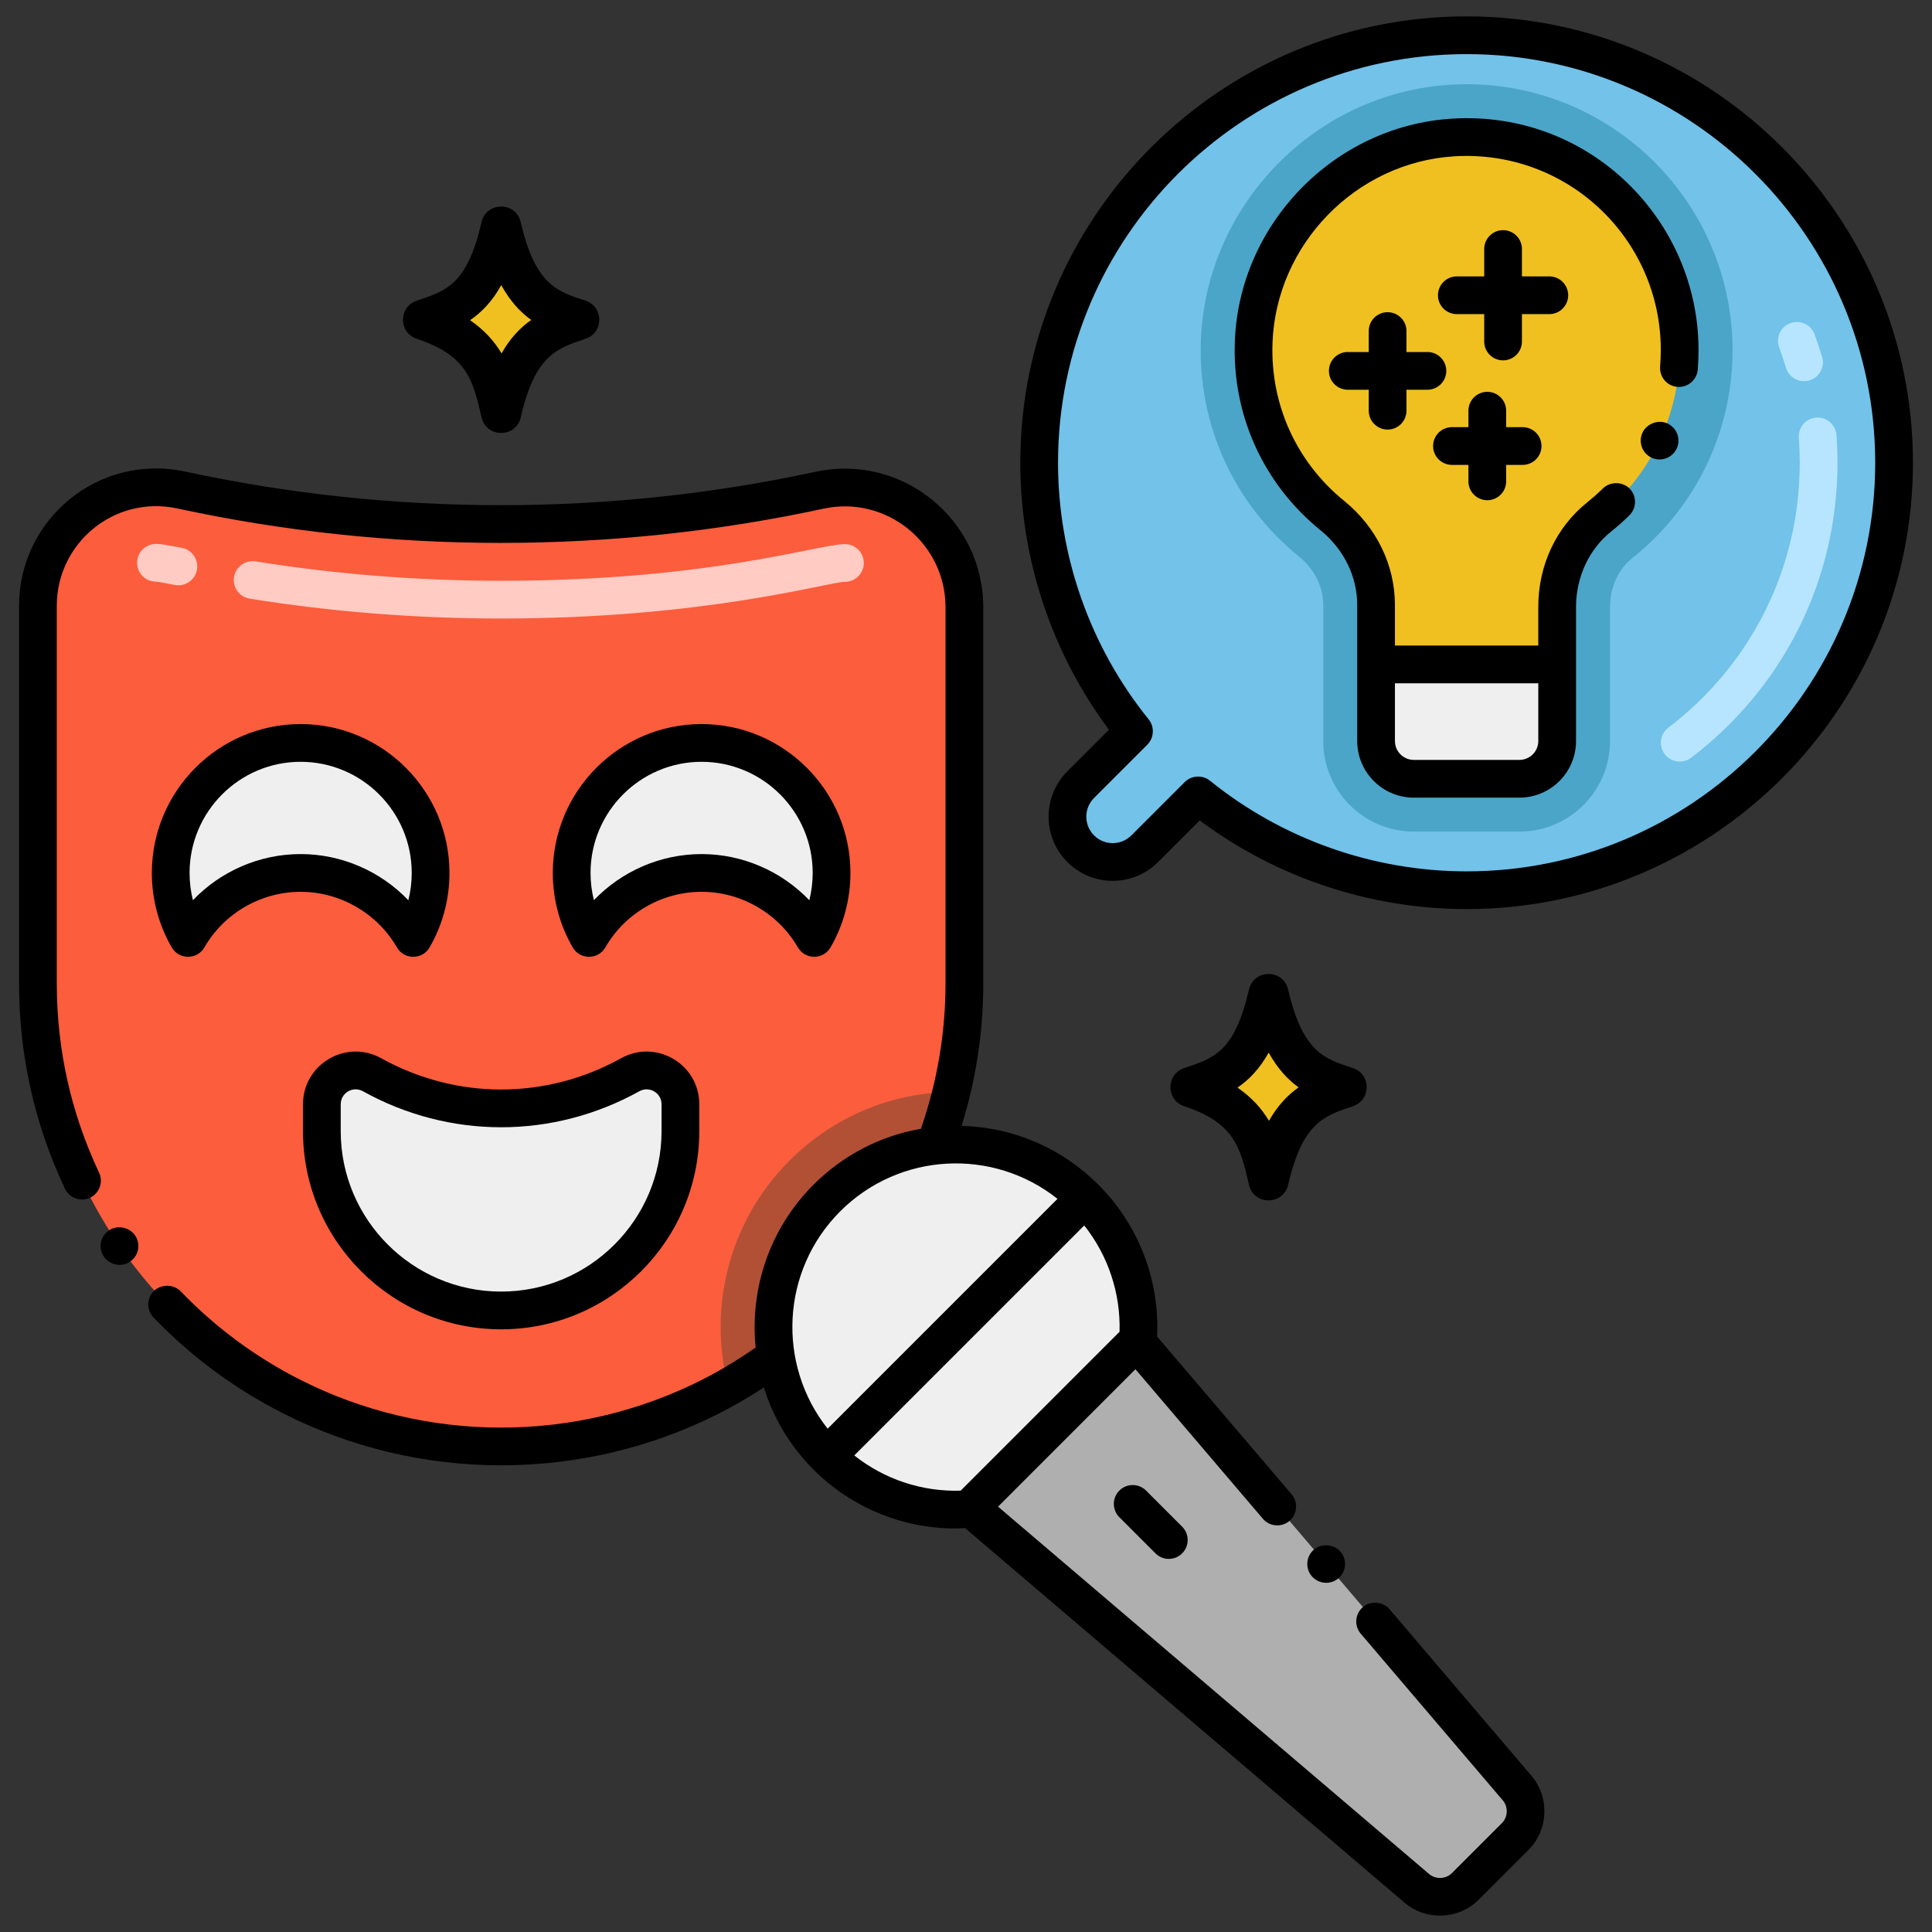 <?xml version="1.0" encoding="utf-8"?>
<!-- Generator: Adobe Illustrator 24.0.0, SVG Export Plug-In . SVG Version: 6.00 Build 0)  -->
<svg version="1.1" xmlns="http://www.w3.org/2000/svg" xmlns:xlink="http://www.w3.org/1999/xlink" x="0px" y="0px"
	 viewBox="0 0 256 256" enable-background="new 0 0 256 256" xml:space="preserve">
<rect x="0" y="0" width="256" height="256" fill="#333333" stroke="none"/>
<g id="Caption">
</g>
<g id="Icons">
	<g>
		<circle fill="#72C2E9" cx="194.335" cy="61.316" r="56.641"/>
		<path fill="#FC5D3D" d="M5.022,80.264v50.044c0,23.101,12.97,44.245,33.562,54.714l0,0c17.481,8.888,38.156,8.888,55.637,0
			l0.001,0c20.592-10.469,33.562-31.614,33.562-54.715V80.464c0-10.105-9.323-17.633-19.201-15.504l0,0
			c-27.867,6.006-56.694,5.996-84.557-0.029l0,0C14.252,62.817,5.022,70.264,5.022,80.264z"/>
		<path fill="#B25035" d="M126.075,144.68c-1.51,6.29-4,12.27-7.35,17.72c-5.37,8.77-12.96,16.18-22.21,21.39
			c-2.72-10.37-0.02-21.88,8.09-29.99C110.355,148.04,117.965,144.81,126.075,144.68z"/>
		<path fill="#EFEFEF" d="M42.648,146.325v3.562c0,13.12,10.636,23.755,23.755,23.755h0c13.12,0,23.755-10.636,23.755-23.755v-3.562
			c0-3.413-3.666-5.572-6.651-3.915l-0.001,0.001c-10.639,5.904-23.57,5.904-34.208,0l0,0
			C46.314,140.753,42.648,142.911,42.648,146.325z"/>
		<path fill="#EFEFEF" d="M57.056,115.669c0,3.149-0.836,6.09-2.299,8.613c-2.985-5.15-8.553-8.613-14.927-8.613
			s-11.941,3.463-14.912,8.613c-1.463-2.523-2.299-5.463-2.299-8.613c0-9.508,7.702-17.225,17.21-17.225
			S57.056,106.161,57.056,115.669z"/>
		<path fill="#EFEFEF" d="M110.186,115.669c0,3.149-0.836,6.09-2.299,8.613c-2.985-5.15-8.553-8.613-14.927-8.613
			c-6.374,0-11.941,3.463-14.912,8.613c-1.463-2.523-2.299-5.463-2.299-8.613c0-9.508,7.702-17.225,17.21-17.225
			S110.186,106.161,110.186,115.669z"/>
		
			<ellipse transform="matrix(0.707 -0.707 0.707 0.707 -87.247 141.072)" fill="#EFEFEF" cx="126.666" cy="175.852" rx="24.194" ry="24.194"/>
		<path fill="#AFAFAF" d="M128.562,199.784l59.169,50.425c1.883,1.605,4.683,1.493,6.432-0.256l6.604-6.604
			c1.749-1.749,1.861-4.549,0.256-6.432l-50.425-59.169L128.562,199.784z"/>
		<path fill="#4BA5C8" d="M194.335,11.162c-19.08,0-34.556,15.481-35.212,33.958c-0.398,11.159,4.344,21.595,13.009,28.633
			c2.037,1.654,3.205,3.989,3.205,6.404c0,4.664,0,13.506,0,18.034c0,6.617,5.383,12,12,12h13.995c6.617,0,12-5.383,12-12
			c0-12.653,0-5.947,0-17.778c0-2.572,1.099-4.982,2.938-6.447c8.451-6.73,13.299-16.778,13.299-27.569
			C229.57,26.968,213.763,11.162,194.335,11.162z"/>
		<path fill="#F0C020" d="M222.57,46.397c0-16.191-13.627-29.198-30.037-28.179c-14.35,0.891-25.904,12.781-26.414,27.15
			c-0.329,9.265,3.809,17.575,10.427,22.95c3.593,2.918,5.792,7.21,5.792,11.838v7.885h23.995v-7.629
			c0-4.605,1.976-9.054,5.579-11.923C218.406,63.318,222.57,55.345,222.57,46.397z"/>
		<path fill="#EFEFEF" d="M182.337,98.191V88.042h23.995v10.149c0,2.761-2.239,5-5,5h-13.995
			C184.576,103.191,182.337,100.952,182.337,98.191z"/>
		<path d="M77.585,39.841c-3.729-1.228-6.641-2.022-8.591-10.421c-0.635-2.737-4.548-2.73-5.181,0
			c-1.907,8.213-4.566,9.092-8.591,10.422c-2.424,0.801-2.43,4.248,0,5.051c6.686,2.209,7.444,5.476,8.591,10.421
			c0.637,2.743,4.545,2.742,5.182,0c1.905-8.212,4.709-9.139,8.591-10.421C80.009,44.091,80.014,40.644,77.585,39.841z"/>
		<path fill="#F0C020" d="M70.388,42.396c-1.47,1.03-2.79,2.42-3.93,4.43c-0.94-1.58-2.25-3.08-4.17-4.4
			c1.55-1.06,2.94-2.5,4.13-4.64C67.618,39.946,68.978,41.386,70.388,42.396z"/>
		<path d="M179.272,141.528c-3.729-1.228-6.641-2.022-8.591-10.421c-0.635-2.737-4.548-2.73-5.181,0
			c-1.907,8.213-4.566,9.092-8.591,10.422c-2.424,0.801-2.43,4.248,0,5.051c6.686,2.209,7.444,5.476,8.591,10.421
			c0.637,2.743,4.545,2.742,5.182,0c1.905-8.212,4.709-9.139,8.591-10.421C181.696,145.778,181.701,142.331,179.272,141.528z"/>
		<path fill="#F0C020" d="M172.075,144.083c-1.47,1.03-2.79,2.42-3.93,4.43c-0.94-1.58-2.25-3.08-4.17-4.4
			c1.55-1.06,2.94-2.5,4.13-4.64C169.305,141.633,170.665,143.073,172.075,144.083z"/>
		<path fill="#72C2E9" d="M160.043,87.123l-16.848,16.848c-2.343,2.343-2.343,6.142,0,8.485v0c2.343,2.343,6.142,2.343,8.485,0
			l16.848-16.848L160.043,87.123z"/>
		<path fill="#FFCBC3" d="M66.373,81.957c-11.229,0-22.431-0.886-33.294-2.633c-1.363-0.219-2.291-1.502-2.072-2.865
			c0.22-1.363,1.507-2.29,2.865-2.071c10.603,1.705,21.538,2.569,32.501,2.569c27.635,0,42.043-4.859,45.585-4.859
			c1.381,0,2.5,1.119,2.5,2.5s-1.119,2.5-2.5,2.5C109.726,77.11,93.57,81.957,66.373,81.957z M23.155,77.507
			c-0.697-0.137-2.149-0.421-2.502-0.438c-1.381,0-2.488-1.119-2.488-2.5c0-1.381,1.131-2.5,2.512-2.5
			c0.624,0,1.444,0.139,3.441,0.531c1.354,0.266,2.237,1.579,1.972,2.934C25.823,76.897,24.5,77.773,23.155,77.507z"/>
		<path fill="#B7E5FF" d="M220.584,99.932c-0.838-1.098-0.627-2.667,0.471-3.504c11.071-8.446,17.421-21.244,17.421-35.112
			c0-1.099-0.041-2.211-0.123-3.306c-0.103-1.377,0.931-2.577,2.308-2.679c1.357-0.096,2.577,0.931,2.679,2.307
			c0.091,1.218,0.137,2.455,0.137,3.678c0,15.44-7.066,29.687-19.388,39.087C222.991,101.239,221.424,101.031,220.584,99.932z
			 M236.646,48.722c-0.267-0.898-0.569-1.802-0.897-2.688c-0.48-1.294,0.18-2.733,1.475-3.213c1.293-0.479,2.732,0.179,3.213,1.474
			c0.367,0.989,0.704,1.999,1.003,3.002c0.394,1.324-0.36,2.715-1.684,3.109C238.432,50.798,237.04,50.046,236.646,48.722z"/>
		<path d="M2.525,130.29v0.02c0,9.48,2.04,18.63,6.08,27.2c0.572,1.213,2.037,1.783,3.32,1.2c1.256-0.598,1.794-2.101,1.2-3.33
			c-3.721-7.9-5.601-16.34-5.601-25.07V80.26c0-8.216,7.528-14.683,15.971-12.887c28.062,6.075,57.525,6.089,85.617,0.03
			c8.3-1.798,16.173,4.542,16.173,13.056v49.85c0,6.59-1.105,13.059-3.257,19.259c-5.364,0.934-10.305,3.478-14.231,7.406
			c-5.89,5.89-8.445,13.869-7.669,21.574c-2.237,1.567-4.593,2.998-7.036,4.244c-16.714,8.496-36.667,8.496-53.373,0
			c-0.001-0.001-0.003-0.001-0.004-0.002c-5.891-2.99-11.19-6.92-15.77-11.68c-0.92-0.96-2.569-0.99-3.529-0.07
			c-0.992,0.949-1.038,2.509-0.07,3.54c4.957,5.157,10.714,9.415,17.101,12.665c0.002,0.001,0.004,0.003,0.006,0.004
			c18.123,9.217,39.77,9.219,57.909-0.001c2.011-1.025,3.964-2.17,5.852-3.4c1.242,3.979,3.429,7.725,6.574,10.873
			c0.001,0.001,0.001,0.002,0.002,0.003c0.001,0,0.001,0.001,0.002,0.001c0.002,0.002,0.004,0.004,0.006,0.006
			c5.026,5.027,11.789,7.804,18.842,7.803c0.409,0,0.822-0.034,1.233-0.053l58.236,49.631c2.86,2.438,7.174,2.257,9.821-0.39
			l6.604-6.604c2.652-2.652,2.824-6.966,0.391-9.821c-0.006-0.007-0.013-0.011-0.018-0.018l-18.792-22.058
			c-0.859-1.01-2.51-1.14-3.52-0.28c-1.063,0.917-1.183,2.47-0.29,3.53l18.81,22.07c0.006,0.007,0.013,0.011,0.019,0.018
			c0.737,0.885,0.682,2.208-0.134,3.024l-6.604,6.604c-0.822,0.82-2.159,0.874-3.043,0.121l-57.107-48.669l18.206-18.207
			l16.885,19.81c0.919,1.073,2.491,1.159,3.52,0.29c1.05-0.9,1.18-2.48,0.29-3.53l-17.826-20.904
			c0.352-7.504-2.446-14.786-7.782-20.122c-4.859-4.86-11.269-7.606-18.118-7.794c1.894-6.106,2.866-12.435,2.866-18.87V80.46
			c0-11.703-10.811-20.408-22.228-17.944c-27.396,5.908-56.128,5.897-83.514-0.031c-11.552-2.456-22.02,6.372-22.02,17.775V130.29z
			 M148.347,176.464l-21.059,21.059c-5.137,0.15-10.107-1.508-14.093-4.67l30.472-30.472
			C146.831,166.37,148.493,171.342,148.347,176.464z M140.124,158.852l-30.456,30.457c-6.741-8.51-6.195-20.941,1.664-28.8
			C119.179,152.664,131.572,152.056,140.124,158.852z"/>
		<path d="M17.255,167.16c1.13-0.78,1.42-2.34,0.64-3.47c-0.75-1.1-2.37-1.4-3.47-0.65c-1.164,0.789-1.424,2.36-0.65,3.48
			C14.555,167.647,16.118,167.946,17.255,167.16z"/>
		<path d="M50.512,140.224c-4.655-2.583-10.364,0.782-10.364,6.101v3.562c0,14.477,11.778,26.255,26.255,26.255
			c14.478,0,26.256-11.778,26.256-26.255v-3.562c0-5.324-5.714-8.68-10.365-6.101C72.344,145.745,60.461,145.746,50.512,140.224z
			 M84.72,144.595c1.318-0.73,2.938,0.219,2.938,1.729v3.562c0,11.72-9.535,21.255-21.256,21.255
			c-11.72,0-21.255-9.535-21.255-21.255v-3.562c0-1.495,1.605-2.47,2.938-1.729C59.555,150.961,73.25,150.96,84.72,144.595z"/>
		<path d="M39.831,95.943c-10.869,0-19.711,8.849-19.711,19.726c0,3.481,0.911,6.893,2.636,9.867
			c0.964,1.662,3.369,1.661,4.328-0.005c2.62-4.541,7.504-7.361,12.747-7.361c5.239,0,10.13,2.822,12.763,7.366
			c0.962,1.659,3.363,1.661,4.326,0.001c1.725-2.974,2.636-6.386,2.636-9.867C59.555,104.792,50.707,95.943,39.831,95.943z
			 M54.109,119.288c-3.686-3.851-8.841-6.119-14.278-6.119c-5.438,0-10.589,2.265-14.267,6.112
			c-0.294-1.172-0.444-2.386-0.444-3.612c0-8.12,6.6-14.726,14.711-14.726c8.119,0,14.725,6.606,14.725,14.726
			C54.555,116.897,54.404,118.114,54.109,119.288z"/>
		<path d="M80.214,125.53c2.62-4.541,7.504-7.361,12.746-7.361c5.239,0,10.13,2.823,12.764,7.366c0.96,1.655,3.361,1.664,4.326,0
			c1.725-2.974,2.636-6.386,2.636-9.867c0-10.877-8.849-19.726-19.726-19.726c-10.868,0-19.71,8.849-19.71,19.726
			c0,3.481,0.911,6.893,2.636,9.867C76.85,127.197,79.255,127.196,80.214,125.53z M92.96,100.943c8.12,0,14.726,6.606,14.726,14.726
			c0,1.229-0.151,2.445-0.446,3.62c-3.687-3.851-8.842-6.12-14.279-6.12s-10.588,2.266-14.266,6.112
			c-0.294-1.172-0.444-2.386-0.444-3.612C78.25,107.549,84.849,100.943,92.96,100.943z"/>
		<path d="M177.345,209.14c1.05-0.9,1.18-2.48,0.28-3.53c-0.86-1.01-2.511-1.14-3.521-0.28c-1.033,0.871-1.198,2.465-0.28,3.53
			C174.711,209.896,176.294,210.027,177.345,209.14z"/>
		<path d="M207.793,39.123c0-1.381-1.119-2.5-2.5-2.5h-3.628v-3.627c0-1.381-1.119-2.5-2.5-2.5s-2.5,1.119-2.5,2.5v3.627h-3.628
			c-1.381,0-2.5,1.119-2.5,2.5s1.119,2.5,2.5,2.5h3.628v3.627c0,1.381,1.119,2.5,2.5,2.5s2.5-1.119,2.5-2.5v-3.627h3.628
			C206.674,41.623,207.793,40.504,207.793,39.123z"/>
		<path d="M183.865,56.92c1.381,0,2.5-1.119,2.5-2.5v-2.777h2.776c1.381,0,2.5-1.119,2.5-2.5s-1.119-2.5-2.5-2.5h-2.776v-2.776
			c0-1.381-1.119-2.5-2.5-2.5s-2.5,1.119-2.5,2.5v2.776h-2.776c-1.381,0-2.5,1.119-2.5,2.5s1.119,2.5,2.5,2.5h2.776v2.777
			C181.365,55.801,182.484,56.92,183.865,56.92z"/>
		<path d="M197.074,66.282c1.381,0,2.5-1.119,2.5-2.5v-2.181h2.182c1.381,0,2.5-1.119,2.5-2.5s-1.119-2.5-2.5-2.5h-2.182V54.42
			c0-1.381-1.119-2.5-2.5-2.5s-2.5,1.119-2.5,2.5v2.181h-2.181c-1.381,0-2.5,1.119-2.5,2.5s1.119,2.5,2.5,2.5h2.181v2.181
			C194.574,65.163,195.693,66.282,197.074,66.282z"/>
		<path d="M192.377,15.723c-15.571,0.967-28.203,13.95-28.757,29.557c-0.348,9.735,3.789,18.84,11.349,24.98
			c3.094,2.513,4.868,6.12,4.868,9.897c0,4.664,0,13.506,0,18.034c0,4.136,3.364,7.5,7.5,7.5h13.995c4.136,0,7.5-3.364,7.5-7.5
			c0-12.653,0-5.947,0-17.778c0-3.926,1.729-7.648,4.627-9.959c0.002-0.001,0.004-0.002,0.005-0.004c0.85-0.68,1.67-1.41,2.439-2.17
			c0.98-0.97,1-2.55,0.03-3.54c-0.939-0.95-2.59-0.96-3.54-0.02c-0.887,0.873-1.43,1.308-2.08,1.848
			c-4.119,3.3-6.483,8.342-6.483,13.845v5.129h-18.995v-5.385c0-5.29-2.448-10.312-6.716-13.778
			c-6.331-5.142-9.795-12.768-9.505-20.921c0.464-13.066,11.037-23.935,24.071-24.744c14.927-0.925,27.361,10.846,27.381,25.648
			c-0.008,0.855-0.039,1.525-0.094,2.209c-0.105,1.396,0.966,2.7,2.5,2.7c1.29,0,2.38-1,2.49-2.29
			c0.061-0.754,0.104-1.819,0.104-2.583C225.07,29.157,210.608,14.585,192.377,15.723z M184.837,90.542h18.995v7.649
			c0,1.378-1.121,2.5-2.5,2.5h-13.995c-1.379,0-2.5-1.122-2.5-2.5V90.542z"/>
		<path d="M220.965,56.12c-1.22-0.57-2.76,0-3.32,1.2c-0.578,1.216-0.09,2.717,1.2,3.33c1.264,0.574,2.733,0.036,3.31-1.19
			c0.011,0,0.011-0.01,0.011-0.01C222.766,58.187,222.199,56.707,220.965,56.12z"/>
		<path d="M194.335,2.17c-32.609,0-59.14,26.535-59.14,59.15c0,12.736,4.159,25.205,11.746,35.368l-5.513,5.513
			c-3.31,3.309-3.312,8.702,0,12.025c3.332,3.334,8.711,3.315,12.024,0l5.515-5.514c10.163,7.587,22.632,11.746,35.368,11.746
			c32.609,0,59.14-26.53,59.14-59.14C253.475,28.705,226.945,2.17,194.335,2.17z M194.335,115.46
			c-12.35,0-24.428-4.267-34.008-12.014c-0.985-0.797-2.45-0.71-3.34,0.176l-7.071,7.07c-1.356,1.358-3.571,1.383-4.949,0.003
			c-1.366-1.37-1.367-3.594-0.004-4.958l7.069-7.07c0.865-0.865,0.99-2.335,0.177-3.339c-7.747-9.581-12.014-21.659-12.014-34.008
			c0-29.858,24.287-54.15,54.14-54.15s54.14,24.292,54.14,54.15C248.475,91.173,224.188,115.46,194.335,115.46z"/>
		<path d="M148.322,197.508c-0.977,0.976-0.977,2.559,0,3.535l4.785,4.785c0.977,0.977,2.559,0.977,3.535,0
			c0.977-0.976,0.977-2.559,0-3.535l-4.785-4.785C150.88,196.532,149.298,196.532,148.322,197.508z"/>
	</g>
</g>
</svg>
